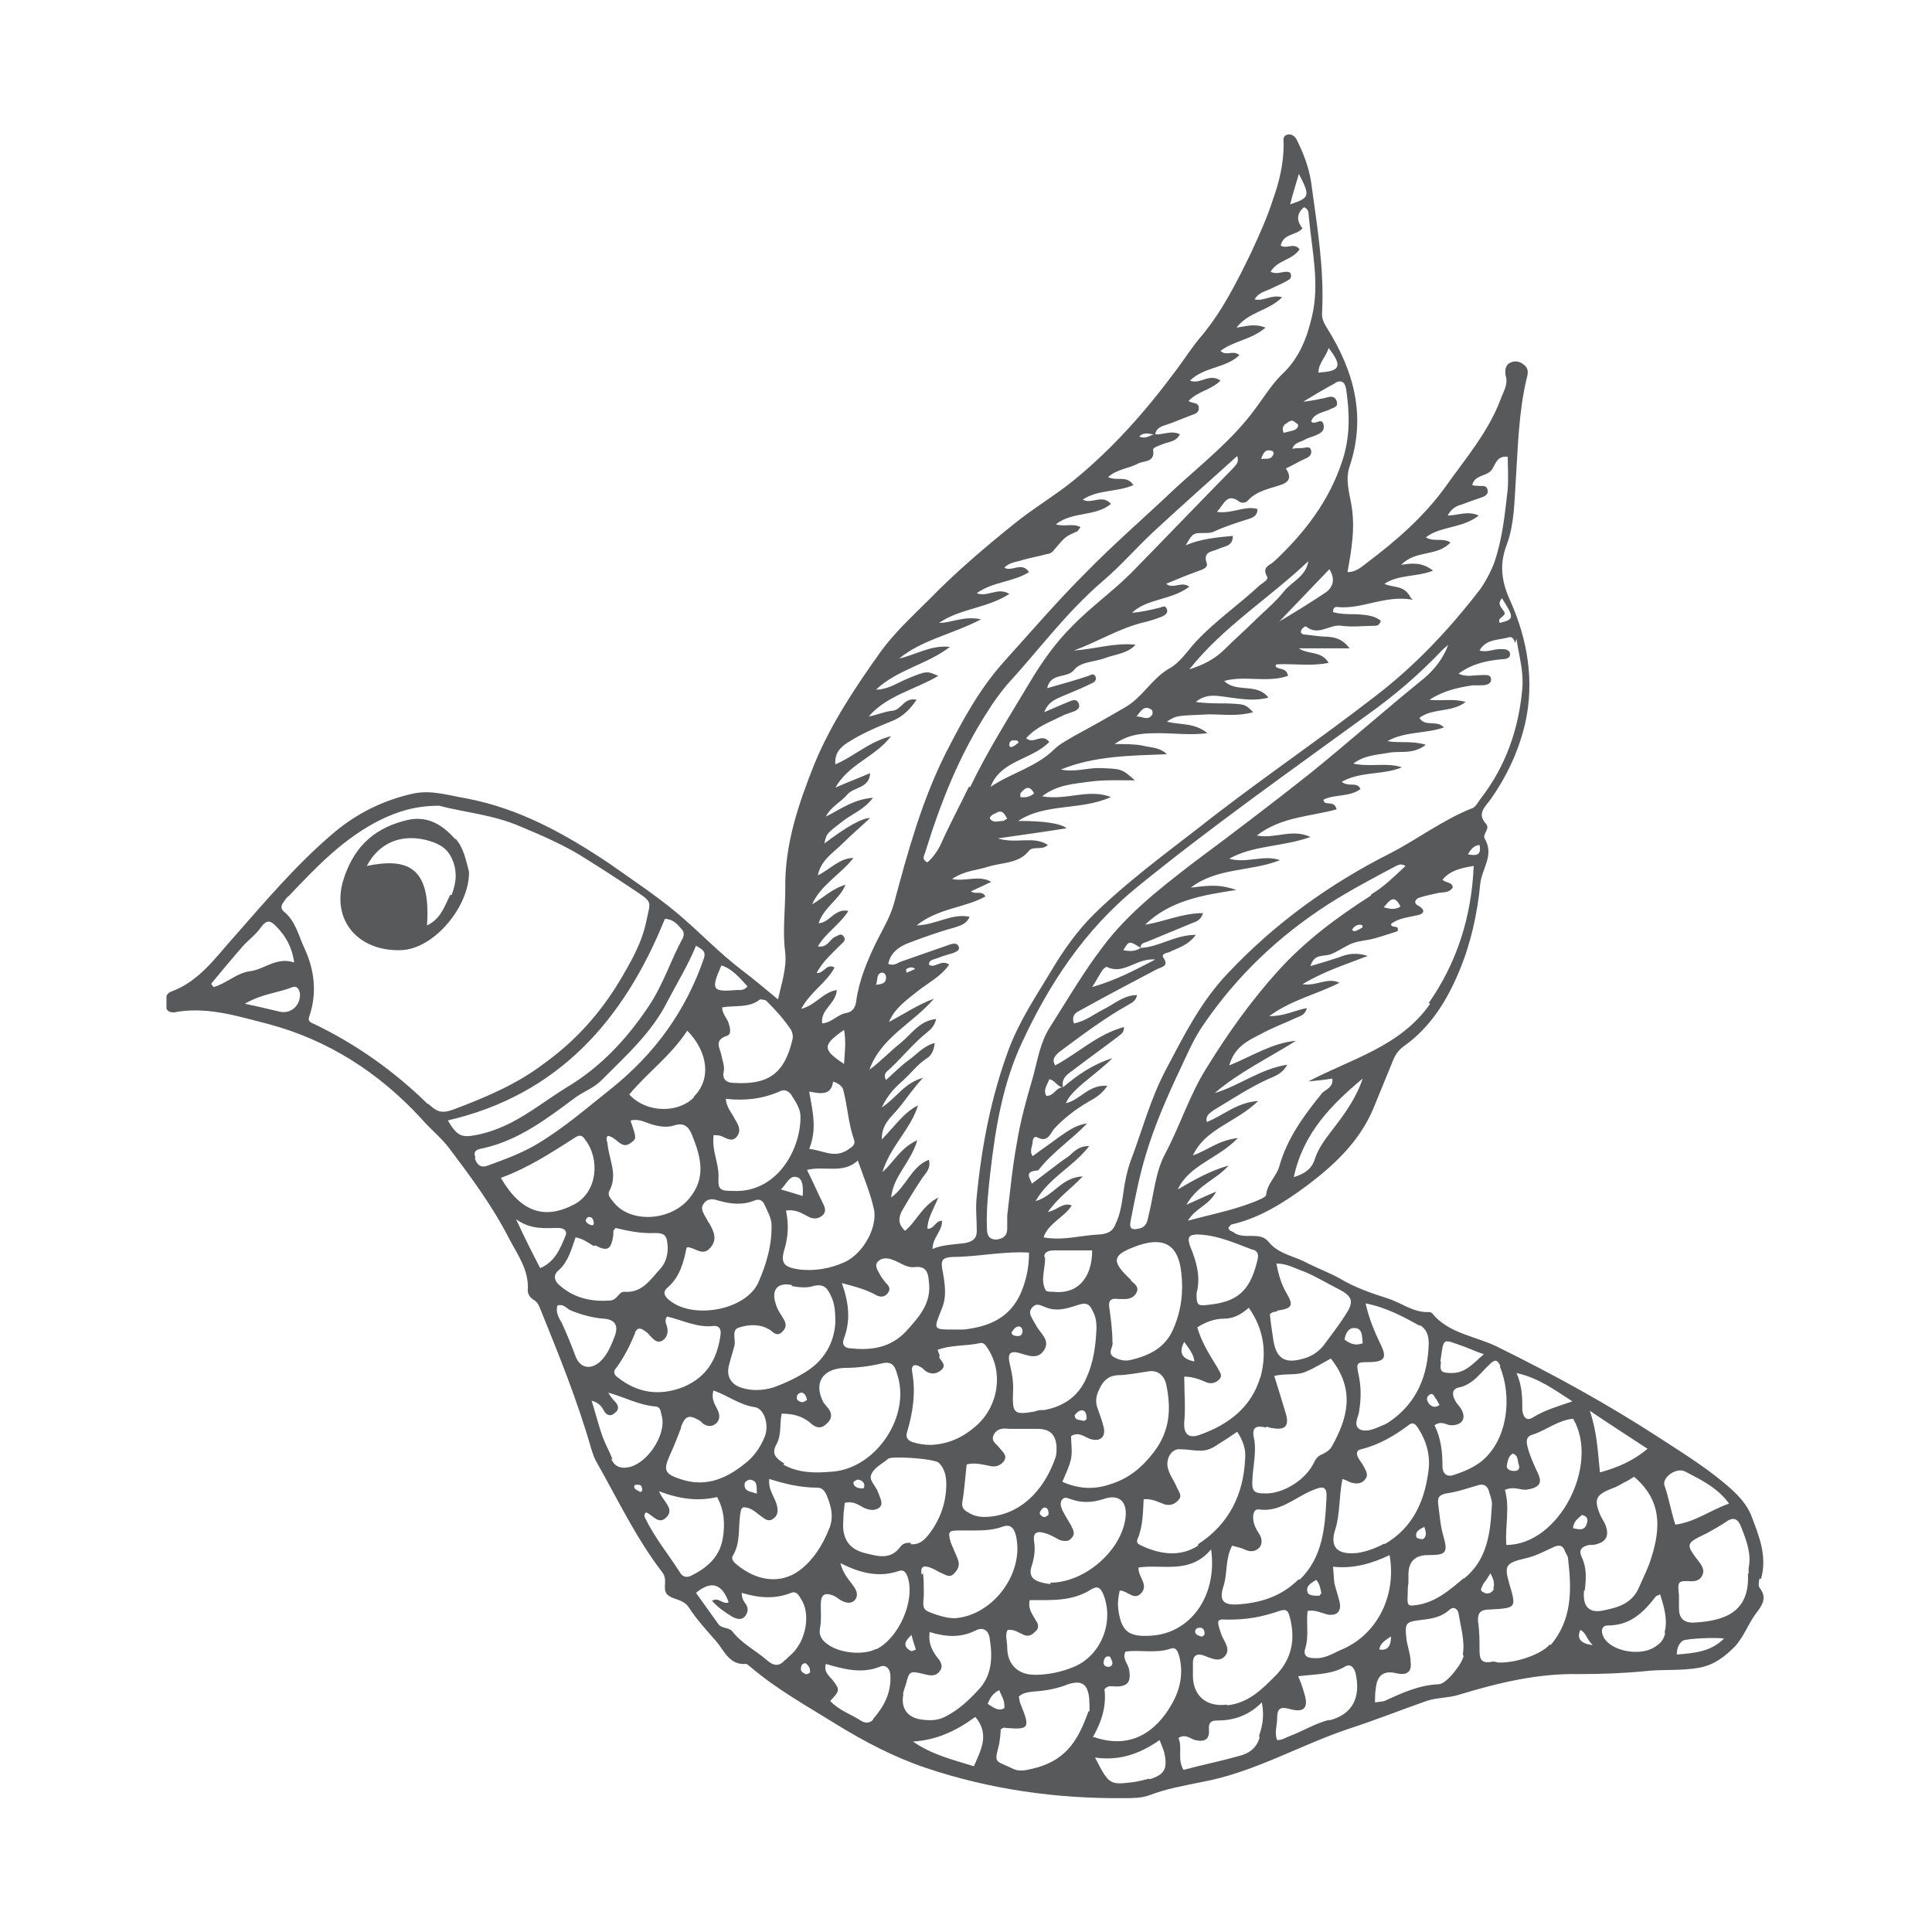 <svg width="24" height="24" viewBox="0 0 24 24" fill="none" xmlns="http://www.w3.org/2000/svg">
<g clip-path="url(#clip0_6387_62240)">
<path d="M21.876 19.616C21.957 19.327 21.849 19.075 21.75 18.814C21.695 18.688 21.605 18.588 21.506 18.498C21.236 18.255 20.929 18.066 20.623 17.867C19.974 17.444 19.298 17.074 18.604 16.732C18.334 16.597 18.001 16.57 17.793 16.317C17.793 16.308 17.766 16.299 17.748 16.299C17.559 16.308 17.406 16.182 17.235 16.128C17.036 16.065 16.829 15.993 16.649 15.885C16.505 15.804 16.351 15.75 16.198 15.669C16.045 15.597 15.874 15.569 15.757 15.425C15.649 15.29 15.45 15.407 15.324 15.308C15.297 15.29 15.261 15.29 15.261 15.245C15.279 15.236 15.288 15.209 15.306 15.209C15.658 15.128 15.964 14.93 16.243 14.722C16.577 14.47 16.883 14.182 17.054 13.785C17.135 13.587 17.216 13.389 17.298 13.19C17.325 13.118 17.361 13.055 17.433 13.001C17.766 12.767 17.974 12.433 18.127 12.064C18.271 11.721 18.352 11.352 18.388 10.982C18.406 10.793 18.568 10.622 18.442 10.415C18.415 10.361 18.514 10.297 18.46 10.234C18.352 10.117 18.433 10.036 18.505 9.946C18.712 9.658 18.866 9.333 18.947 8.982C19.064 8.459 18.974 7.945 18.767 7.477C18.649 7.224 18.622 7.008 18.721 6.756C18.812 6.504 18.812 6.233 18.83 5.963C18.857 5.539 18.866 5.116 18.965 4.701C18.983 4.638 18.992 4.575 18.929 4.53C18.875 4.485 18.812 4.476 18.748 4.512C18.695 4.548 18.695 4.611 18.703 4.665C18.739 4.773 18.676 4.863 18.64 4.963C18.487 5.368 18.208 5.692 17.965 6.035C17.694 6.413 17.352 6.711 16.982 6.99C16.91 7.044 16.847 7.107 16.739 7.107C16.793 6.81 16.838 6.54 16.784 6.251C16.757 6.107 16.712 5.945 16.766 5.792C16.973 5.17 16.82 4.611 16.487 4.079C16.442 4.007 16.415 3.953 16.424 3.872C16.451 3.331 16.36 2.8 16.288 2.268C16.261 2.088 16.198 1.917 16.117 1.754C16.099 1.709 16.054 1.655 15.991 1.673C15.928 1.691 15.946 1.745 15.946 1.79C15.946 2.034 15.892 2.259 15.811 2.484C15.739 2.71 15.639 2.926 15.54 3.142C15.369 3.494 15.189 3.854 14.937 4.16C14.81 4.305 14.711 4.467 14.594 4.62C14.225 5.116 13.819 5.575 13.332 5.972C13.098 6.161 12.837 6.314 12.602 6.504C12.233 6.801 11.873 7.107 11.539 7.45C11.332 7.657 11.116 7.855 10.944 8.09C10.629 8.531 10.322 8.991 10.115 9.495C9.917 9.991 9.746 10.496 9.755 11.037C9.755 11.307 9.719 11.568 9.755 11.838C9.773 12.028 9.71 12.208 9.665 12.415C9.511 12.289 9.376 12.172 9.232 12.064C8.944 11.848 8.691 11.577 8.412 11.343C8.142 11.118 7.853 10.928 7.574 10.73C7.024 10.361 6.456 10.045 5.799 9.919C5.582 9.883 5.366 9.811 5.141 9.856C4.771 9.937 4.438 10.099 4.149 10.343C3.69 10.73 3.302 11.19 2.906 11.64C2.671 11.902 2.473 12.19 2.131 12.316C2.05 12.343 2.05 12.433 2.059 12.496C2.068 12.578 2.14 12.586 2.203 12.569C2.599 12.505 2.978 12.632 3.338 12.722C4.077 12.92 4.708 13.325 5.231 13.893C5.339 14.019 5.474 14.127 5.573 14.254C5.844 14.614 6.114 14.975 6.321 15.38C6.429 15.588 6.574 15.777 6.556 16.029C6.556 16.074 6.583 16.119 6.628 16.146C6.673 16.173 6.691 16.209 6.709 16.254C6.943 16.831 7.177 17.408 7.349 18.012C7.367 18.066 7.385 18.12 7.412 18.165C7.673 18.624 7.898 19.102 8.223 19.526C8.304 19.625 8.223 19.733 8.286 19.805C8.358 19.877 8.484 19.859 8.556 19.967C8.655 20.12 8.781 20.256 8.899 20.391C8.998 20.508 9.061 20.688 9.268 20.67C9.286 20.67 9.304 20.697 9.322 20.706C9.647 20.985 10.025 21.193 10.386 21.418C10.737 21.634 11.098 21.824 11.494 21.959C12.296 22.229 13.125 22.346 13.972 22.337C14.071 22.337 14.18 22.337 14.279 22.301C14.486 22.22 14.702 22.184 14.918 22.139C15.567 22.022 16.126 21.689 16.739 21.481C17.072 21.373 17.388 21.247 17.721 21.13C17.856 21.085 18.001 21.094 18.136 21.049C18.613 20.904 19.1 20.787 19.605 20.796C19.884 20.796 20.154 20.787 20.434 20.76C20.659 20.733 20.884 20.76 21.119 20.715C21.299 20.679 21.425 20.58 21.551 20.454C21.659 20.337 21.713 20.183 21.803 20.057C21.876 19.958 21.966 19.859 21.858 19.724C21.84 19.697 21.849 19.643 21.858 19.607L21.876 19.616ZM20.47 17.994C20.29 18.147 20.1 18.228 19.875 18.291C19.848 18.03 19.839 17.786 19.749 17.525C20.001 17.696 20.227 17.84 20.461 17.994H20.47ZM18.712 19.183C18.695 18.958 18.758 18.742 18.695 18.507C18.803 18.462 18.875 18.507 18.956 18.507C19.127 18.48 19.172 18.426 19.091 18.273C19.046 18.174 19.001 18.075 18.974 17.967C18.956 17.895 18.965 17.84 19.037 17.822C19.208 17.768 19.352 17.642 19.542 17.624C19.875 18.192 19.37 19.192 18.712 19.192V19.183ZM19.533 17.408C19.352 17.471 19.19 17.516 19.046 17.606C18.965 17.66 18.92 17.606 18.911 17.516C18.911 17.372 18.911 17.219 18.839 17.056C19.118 17.119 19.307 17.264 19.533 17.408ZM18.794 18.057C18.866 18.084 18.848 18.147 18.866 18.192C18.884 18.237 18.866 18.273 18.812 18.273C18.767 18.273 18.703 18.255 18.721 18.192C18.73 18.147 18.739 18.084 18.794 18.057ZM18.631 16.975C18.785 17.336 18.739 17.895 18.388 18.165C18.289 18.237 18.181 18.282 18.073 18.318C17.983 18.354 17.919 18.318 17.919 18.21C17.919 18.039 17.901 17.867 17.82 17.705C17.91 17.642 17.965 17.705 18.028 17.705C18.163 17.705 18.217 17.624 18.154 17.507C18.127 17.462 18.091 17.435 18.073 17.39C18.037 17.327 18.037 17.255 18.118 17.237C18.298 17.201 18.388 17.056 18.505 16.948C18.568 16.885 18.604 16.885 18.64 16.975H18.631ZM18.559 19.733C18.541 19.787 18.478 19.814 18.424 19.778C18.37 19.751 18.415 19.715 18.424 19.679C18.451 19.643 18.478 19.607 18.514 19.544C18.559 19.625 18.568 19.679 18.55 19.733H18.559ZM17.892 16.921C17.938 16.597 17.91 16.633 18.199 16.732C18.271 16.759 18.343 16.795 18.433 16.822C18.307 16.93 18.208 17.056 18.037 17.056C17.901 17.056 17.883 17.038 17.901 16.912L17.892 16.921ZM17.838 17.372C17.838 17.372 17.865 17.426 17.883 17.453C17.829 17.489 17.793 17.48 17.757 17.444C17.721 17.399 17.712 17.354 17.757 17.327C17.802 17.291 17.82 17.354 17.838 17.381V17.372ZM17.198 19.174C17.099 19.228 16.982 19.273 16.865 19.291C16.622 19.318 16.514 19.228 16.586 19.003C16.649 18.805 16.631 18.597 16.676 18.372C16.73 18.39 16.757 18.408 16.784 18.417C16.847 18.435 16.91 18.435 16.955 18.381C17.009 18.318 16.964 18.264 16.937 18.21C16.919 18.174 16.892 18.147 16.874 18.111C16.847 18.066 16.847 18.012 16.91 18.003C17.126 17.949 17.316 17.84 17.496 17.705C17.559 17.651 17.595 17.705 17.622 17.75C17.721 17.904 17.766 18.075 17.748 18.246C17.703 18.634 17.559 18.976 17.198 19.183V19.174ZM17.676 19.12C17.676 19.12 17.604 19.12 17.595 19.093C17.577 19.03 17.622 19.003 17.694 18.967C17.712 19.03 17.73 19.084 17.676 19.12ZM17.64 16.462C17.73 16.516 17.748 16.606 17.748 16.687C17.739 17.083 17.604 17.426 17.262 17.66C17.226 17.687 17.18 17.705 17.135 17.723C17.054 17.759 16.955 17.795 16.883 17.75C16.811 17.696 16.874 17.606 16.883 17.534C16.91 17.372 16.91 17.219 16.874 17.065C16.847 16.93 16.856 16.921 16.991 16.921C17.207 16.921 17.235 16.867 17.144 16.687C17.072 16.534 17.009 16.39 16.964 16.191C17.235 16.245 17.442 16.363 17.64 16.471V16.462ZM16.928 16.687C16.829 16.723 16.766 16.687 16.703 16.642C16.712 16.561 16.757 16.489 16.829 16.498C16.928 16.498 16.919 16.606 16.928 16.687ZM15.865 16.281C16.054 16.254 16.072 16.218 15.982 16.065C15.919 15.957 15.883 15.84 15.856 15.696C15.991 15.696 16.09 15.759 16.198 15.795C16.351 15.858 16.496 15.948 16.64 16.02C16.793 16.101 16.82 16.164 16.73 16.308C16.64 16.453 16.541 16.579 16.442 16.714C16.369 16.804 16.279 16.858 16.162 16.885C15.955 16.939 15.856 16.867 15.82 16.66C15.802 16.543 15.784 16.426 15.775 16.326C15.811 16.29 15.838 16.299 15.865 16.29V16.281ZM15.739 17.723C15.739 17.723 15.784 17.741 15.811 17.741C15.964 17.768 16.018 17.714 15.973 17.561C15.928 17.408 15.883 17.264 15.829 17.092C15.982 17.056 16.108 17.092 16.225 17.038C16.333 16.993 16.433 16.93 16.532 16.876C16.847 17.273 16.73 17.633 16.55 17.958C16.523 18.012 16.478 18.039 16.424 18.066C16.378 18.084 16.351 18.111 16.324 18.165C16.225 18.381 15.937 18.561 15.711 18.552C15.567 18.552 15.549 18.516 15.558 18.372C15.567 18.201 15.612 18.03 15.576 17.858C15.549 17.732 15.603 17.705 15.721 17.732L15.739 17.723ZM16.135 19.616C15.919 19.832 15.658 19.913 15.369 19.931C15.189 19.94 15.144 19.877 15.198 19.706C15.252 19.544 15.216 19.372 15.306 19.201C15.369 19.219 15.423 19.228 15.477 19.255C15.54 19.282 15.603 19.273 15.649 19.219C15.684 19.174 15.675 19.111 15.649 19.066C15.603 18.994 15.567 18.931 15.567 18.85C15.567 18.796 15.585 18.742 15.639 18.751C15.901 18.787 16.081 18.606 16.297 18.516C16.442 18.453 16.487 18.462 16.478 18.615C16.459 18.976 16.433 19.345 16.144 19.625L16.135 19.616ZM16.415 19.787C16.415 19.787 16.396 19.823 16.387 19.823C16.333 19.823 16.252 19.823 16.243 19.778C16.216 19.697 16.297 19.661 16.351 19.625C16.396 19.679 16.405 19.742 16.415 19.796V19.787ZM14.297 20.319C14.017 20.337 13.927 20.265 13.891 19.985C13.882 19.913 13.891 19.841 13.909 19.76C13.999 19.751 14.089 19.895 14.18 19.787C14.27 19.679 14.134 19.589 14.143 19.472C14.441 19.427 14.783 19.562 15.045 19.246C15.126 19.832 14.783 20.292 14.297 20.319ZM14.964 20.301C14.964 20.301 14.945 20.337 14.918 20.328C14.892 20.319 14.855 20.31 14.846 20.274C14.846 20.238 14.864 20.22 14.909 20.22C14.955 20.22 14.964 20.265 14.964 20.301ZM11.449 19.562C11.431 19.462 11.467 19.436 11.575 19.481C11.62 19.499 11.656 19.526 11.701 19.544C11.746 19.562 11.8 19.607 11.854 19.544C11.899 19.499 11.927 19.445 11.899 19.372C11.873 19.3 11.836 19.228 11.809 19.156C11.773 19.021 11.782 19.012 11.927 19.012C11.972 19.012 12.017 19.012 12.053 19.012C12.197 19.012 12.323 19.012 12.449 18.967C12.539 18.931 12.594 18.967 12.62 19.075C12.729 19.535 12.341 20.066 11.864 20.102C11.782 20.102 11.71 20.084 11.629 20.057C11.467 20.003 11.458 19.994 11.476 19.823C11.476 19.724 11.476 19.634 11.467 19.544L11.449 19.562ZM11.314 19.165C11.269 19.165 11.224 19.165 11.188 19.21C11.061 19.39 10.89 19.327 10.737 19.291C10.53 19.237 10.458 19.093 10.476 18.886C10.476 18.814 10.485 18.742 10.494 18.669C10.602 18.642 10.665 18.697 10.737 18.733C10.8 18.76 10.863 18.769 10.917 18.733C10.98 18.688 10.935 18.615 10.917 18.561C10.917 18.561 10.917 18.543 10.908 18.543C10.89 18.462 10.782 18.39 10.827 18.309C10.863 18.228 10.962 18.183 11.034 18.12C11.088 18.084 11.62 18.12 11.665 18.174C11.737 18.246 11.755 18.345 11.755 18.435C11.755 18.66 11.683 18.868 11.548 19.048C11.485 19.129 11.422 19.192 11.314 19.183V19.165ZM11.377 20.49C11.377 20.49 11.332 20.517 11.314 20.508C11.215 20.454 11.233 20.391 11.323 20.31C11.341 20.382 11.359 20.436 11.377 20.49ZM7.394 15.47C7.547 15.551 7.592 15.524 7.619 15.344C7.619 15.326 7.619 15.308 7.619 15.299C7.619 15.281 7.637 15.272 7.646 15.254C7.799 15.29 7.961 15.326 8.133 15.317C8.268 15.317 8.286 15.353 8.295 15.497C8.295 15.597 8.268 15.687 8.205 15.759C8.079 15.894 7.979 16.065 7.754 16.047C7.682 16.047 7.673 16.146 7.583 16.155C7.349 16.173 7.141 16.128 6.961 15.975C6.889 15.921 6.862 15.84 6.943 15.777C7.06 15.669 7.096 15.524 7.15 15.371C7.249 15.389 7.313 15.443 7.376 15.479L7.394 15.47ZM7.276 15.155C7.276 15.155 7.295 15.11 7.322 15.119C7.358 15.119 7.367 15.146 7.376 15.182C7.376 15.209 7.376 15.227 7.34 15.218C7.313 15.209 7.285 15.191 7.276 15.164V15.155ZM8.799 15.182C8.799 15.182 8.772 15.128 8.754 15.101C8.727 15.047 8.7 15.002 8.745 14.948C8.79 14.884 8.863 14.893 8.917 14.912C9.07 14.957 9.223 14.975 9.376 14.912C9.421 14.893 9.466 14.903 9.493 14.957C9.529 15.038 9.574 15.11 9.584 15.2C9.593 15.461 9.52 15.705 9.421 15.93C9.268 16.272 8.628 16.39 8.331 16.164C8.268 16.119 8.214 16.056 8.295 15.993C8.448 15.858 8.493 15.678 8.529 15.497C8.547 15.497 8.556 15.488 8.565 15.497C8.655 15.515 8.736 15.605 8.827 15.497C8.917 15.389 8.863 15.29 8.808 15.191L8.799 15.182ZM10.214 14.93C10.151 14.803 10.097 14.677 10.025 14.533C10.241 14.479 10.476 14.587 10.656 14.416C10.728 14.623 10.809 14.812 10.854 15.011C10.908 15.236 10.728 15.569 10.494 15.678C10.313 15.759 10.115 15.795 9.917 15.768C9.737 15.741 9.692 15.687 9.746 15.515C9.791 15.362 9.8 15.209 9.764 15.038C9.89 15.02 9.962 15.074 10.034 15.11C10.097 15.146 10.16 15.146 10.214 15.101C10.277 15.047 10.241 14.984 10.214 14.93ZM10.341 13.434C10.413 13.452 10.467 13.497 10.476 13.542C10.53 13.749 10.539 13.965 10.611 14.164C10.629 14.236 10.566 14.254 10.521 14.29C10.358 14.389 10.223 14.29 10.052 14.272C10.151 14.028 10.097 13.812 10.052 13.56C10.196 13.587 10.332 13.614 10.35 13.425L10.341 13.434ZM10.485 12.794C10.512 12.938 10.494 13.073 10.485 13.217C10.214 13.037 10.214 12.983 10.485 12.794ZM11.007 15.939C11.007 15.939 10.953 15.876 10.935 15.84C10.908 15.786 10.854 15.723 10.908 15.669C10.953 15.623 11.025 15.623 11.088 15.65C11.179 15.678 11.251 15.75 11.359 15.741C11.503 15.723 11.53 15.804 11.539 15.921C11.575 16.191 11.413 16.363 11.251 16.543C11.061 16.741 10.827 16.777 10.575 16.75C10.503 16.75 10.449 16.714 10.485 16.624C10.566 16.407 10.548 16.191 10.458 15.939C10.629 15.984 10.764 16.02 10.89 16.092C10.944 16.119 10.998 16.11 11.034 16.056C11.07 16.002 11.034 15.966 10.998 15.93L11.007 15.939ZM11.71 15.795C11.683 15.65 11.701 15.623 11.836 15.614C12.143 15.614 12.449 15.542 12.783 15.56C12.783 15.75 12.747 15.903 12.684 16.056C12.548 16.372 12.287 16.48 11.972 16.516C11.945 16.516 11.909 16.516 11.873 16.516C11.584 16.516 11.593 16.525 11.701 16.254C11.764 16.101 11.737 15.948 11.71 15.786V15.795ZM13.621 11.866C13.414 12.154 13.233 12.46 13.044 12.758C12.927 12.938 12.891 13.154 12.837 13.361C12.756 13.641 12.675 13.92 12.63 14.209C12.575 14.506 12.548 14.803 12.512 15.101C12.512 15.155 12.512 15.209 12.512 15.263C12.512 15.353 12.458 15.389 12.377 15.398C12.278 15.398 12.26 15.335 12.26 15.254C12.251 15.02 12.278 14.776 12.305 14.542C12.368 14.001 12.458 13.461 12.693 12.956C13.035 12.217 13.477 11.55 14.117 11.027C15.045 10.271 16.018 9.586 16.982 8.883C17.325 8.639 17.64 8.369 17.928 8.063C17.947 8.045 17.974 8.027 17.991 8.009C17.928 8.18 17.82 8.315 17.694 8.423C17.216 8.811 16.757 9.216 16.279 9.604C15.802 9.982 15.315 10.352 14.819 10.721C14.387 11.055 13.954 11.388 13.63 11.857L13.621 11.866ZM14.351 11.92C14.089 12.055 13.873 12.172 13.567 12.262C13.63 12.163 13.657 12.109 13.693 12.055C13.702 12.037 13.738 12.01 13.747 12.01C13.963 12.118 14.117 11.893 14.36 11.92H14.351ZM12.864 16.453C12.864 16.453 12.846 16.426 12.837 16.407C12.81 16.354 12.765 16.299 12.828 16.236C12.882 16.182 12.927 16.218 12.981 16.236C13.125 16.299 13.26 16.254 13.396 16.209C13.504 16.173 13.54 16.209 13.576 16.29C13.612 16.354 13.621 16.426 13.621 16.498C13.612 16.714 13.585 16.921 13.495 17.119C13.396 17.345 13.215 17.471 12.972 17.516C12.936 17.516 12.891 17.516 12.855 17.534C12.594 17.579 12.575 17.561 12.584 17.291C12.594 17.165 12.566 17.038 12.539 16.921C12.521 16.831 12.539 16.777 12.648 16.804C12.756 16.831 12.891 16.903 12.972 16.768C13.053 16.642 12.909 16.552 12.864 16.453ZM12.972 15.614C12.972 15.542 13.044 15.533 13.098 15.533C13.251 15.533 13.414 15.533 13.567 15.533C13.567 15.885 13.377 16.083 13.08 16.047C13.053 16.047 12.999 16.047 12.99 16.029C12.918 15.894 12.99 15.759 12.981 15.614H12.972ZM14.053 15.903C13.792 15.66 13.81 15.588 14.143 15.47C14.468 15.362 14.639 15.47 14.675 15.813C14.702 16.047 14.675 16.281 14.576 16.507C14.477 16.741 14.279 16.84 14.044 16.894C13.972 16.912 13.9 16.894 13.837 16.858C13.747 16.804 13.837 16.732 13.819 16.669C13.819 16.534 13.801 16.398 13.783 16.263C13.765 16.173 13.783 16.119 13.891 16.137C13.918 16.137 13.954 16.137 13.981 16.137C14.044 16.137 14.107 16.101 14.126 16.038C14.143 15.975 14.089 15.948 14.044 15.903H14.053ZM17.027 11.127C16.604 11.397 16.207 11.694 15.874 12.064C15.54 12.433 15.252 12.839 14.991 13.262C14.774 13.605 14.657 13.992 14.468 14.344C14.351 14.569 14.333 14.839 14.27 15.092C14.252 15.173 14.243 15.245 14.143 15.263C14.062 15.281 14.026 15.263 14.044 15.173C14.098 14.893 14.152 14.614 14.234 14.344C14.342 13.983 14.495 13.632 14.657 13.289C14.747 13.1 14.828 12.902 14.955 12.722C15.369 12.118 15.883 11.631 16.496 11.235C16.766 11.063 17.054 10.91 17.343 10.757C17.37 10.748 17.397 10.721 17.46 10.757C17.316 10.892 17.189 11.018 17.036 11.109L17.027 11.127ZM17.397 11.262C17.325 11.307 17.262 11.289 17.189 11.271C17.253 11.199 17.316 11.091 17.397 11.262ZM16.919 11.523C16.919 11.523 16.856 11.568 16.82 11.568C16.811 11.568 16.802 11.55 16.793 11.55C16.82 11.514 16.847 11.487 16.892 11.487C16.919 11.487 16.937 11.496 16.919 11.532V11.523ZM14.711 16.669C14.774 16.759 14.828 16.822 14.837 16.912C14.681 16.882 14.639 16.801 14.711 16.669ZM13.873 17.083C13.999 17.083 14.126 17.056 14.252 17.038C14.378 17.011 14.459 17.083 14.486 17.192C14.549 17.489 14.54 17.768 14.333 18.039C14.188 18.228 14.026 18.363 13.801 18.435C13.594 18.507 13.405 18.498 13.197 18.408C13.242 18.3 13.287 18.21 13.305 18.12C13.323 18.03 13.305 17.93 13.305 17.84C13.405 17.777 13.477 17.858 13.549 17.877C13.666 17.913 13.738 17.849 13.711 17.732C13.693 17.66 13.666 17.579 13.639 17.507C13.603 17.417 13.612 17.345 13.657 17.255C13.702 17.155 13.765 17.092 13.882 17.083H13.873ZM13.35 17.579C13.35 17.579 13.386 17.534 13.414 17.525C13.459 17.507 13.486 17.534 13.495 17.579C13.495 17.606 13.513 17.642 13.459 17.651C13.414 17.633 13.36 17.651 13.35 17.588V17.579ZM12.296 18.841C12.197 18.85 12.107 18.841 12.026 18.787C11.972 18.76 11.945 18.724 11.954 18.66C11.981 18.507 11.99 18.354 12.008 18.192C12.107 18.165 12.197 18.192 12.296 18.21C12.359 18.228 12.422 18.21 12.467 18.156C12.521 18.084 12.458 18.039 12.422 17.994C12.386 17.939 12.296 17.904 12.35 17.813C12.395 17.741 12.467 17.741 12.539 17.75C12.656 17.75 12.774 17.75 12.891 17.75C13.044 17.75 13.116 17.822 13.125 17.976C13.125 18.012 13.125 18.057 13.116 18.093C12.999 18.444 12.738 18.796 12.296 18.841ZM13.026 18.814C13.026 18.814 12.99 18.859 12.954 18.841C12.927 18.823 12.9 18.805 12.927 18.769C12.945 18.742 12.963 18.715 12.999 18.733C13.026 18.751 13.026 18.787 13.026 18.814ZM12.566 16.552C12.566 16.552 12.602 16.489 12.639 16.48C12.675 16.471 12.693 16.489 12.702 16.525C12.702 16.579 12.684 16.597 12.639 16.597C12.611 16.597 12.566 16.588 12.566 16.552ZM11.674 16.84C11.674 16.84 11.656 16.795 11.647 16.768C11.818 16.705 11.99 16.723 12.161 16.687C12.215 16.669 12.242 16.705 12.269 16.75C12.467 17.047 12.404 17.462 12.134 17.705C11.963 17.858 11.782 17.939 11.566 17.949C11.485 17.949 11.413 17.939 11.332 17.913C11.26 17.886 11.251 17.84 11.269 17.786C11.341 17.543 11.377 17.3 11.332 17.047C11.314 16.948 11.368 16.939 11.44 16.984C11.458 16.993 11.476 17.011 11.494 17.029C11.557 17.074 11.629 17.074 11.692 17.02C11.764 16.957 11.692 16.912 11.665 16.858L11.674 16.84ZM9.971 14.857C9.881 14.831 9.8 14.803 9.701 14.776C9.773 14.704 9.809 14.596 9.899 14.623C9.971 14.641 9.98 14.74 9.971 14.857ZM9.827 15.975C9.926 15.993 10.025 16.002 10.106 15.975C10.25 15.939 10.286 16.02 10.332 16.119C10.367 16.2 10.377 16.29 10.377 16.426C10.367 16.642 10.268 16.867 10.043 17.02C9.908 17.11 9.755 17.183 9.602 17.237C9.475 17.273 9.34 17.282 9.205 17.237C9.07 17.192 9.016 17.083 9.061 16.939C9.079 16.867 9.106 16.786 9.124 16.714C9.142 16.633 9.079 16.516 9.187 16.489C9.304 16.453 9.439 16.444 9.556 16.516C9.565 16.516 9.584 16.534 9.593 16.543C9.638 16.579 9.674 16.588 9.719 16.543C9.764 16.498 9.773 16.453 9.737 16.39C9.701 16.326 9.656 16.272 9.638 16.2C9.574 16.02 9.665 15.921 9.845 15.966L9.827 15.975ZM10.025 17.39C10.025 17.39 9.98 17.426 9.953 17.417C9.926 17.408 9.89 17.39 9.899 17.354C9.899 17.318 9.935 17.3 9.962 17.3C9.998 17.309 10.016 17.345 10.025 17.39ZM8.619 13.632C8.439 13.821 8.042 13.839 7.817 13.596C8.042 13.325 8.331 13.118 8.538 12.803C8.799 13.073 8.836 13.407 8.619 13.623V13.632ZM7.835 13.92C7.925 13.893 8.006 13.938 8.088 13.965C8.178 13.992 8.277 14.01 8.367 13.983C8.493 13.938 8.556 13.992 8.601 14.11C8.709 14.38 8.772 14.632 8.565 14.884C8.331 15.173 7.826 15.2 7.619 14.93C7.592 14.893 7.547 14.857 7.565 14.803C7.682 14.596 7.565 14.407 7.547 14.209C7.547 14.182 7.52 14.155 7.547 14.11C7.664 14.118 7.718 14.299 7.844 14.191C7.907 14.146 7.907 14.137 7.835 13.929V13.92ZM7.889 16.552C7.916 16.489 7.961 16.498 7.997 16.525C8.024 16.543 8.052 16.561 8.07 16.588C8.115 16.633 8.16 16.696 8.232 16.651C8.286 16.615 8.304 16.552 8.286 16.48C8.277 16.444 8.25 16.407 8.286 16.354C8.475 16.398 8.664 16.498 8.872 16.471C8.926 16.471 8.953 16.498 8.953 16.561C8.917 16.867 8.79 17.101 8.493 17.228C8.196 17.345 7.925 17.309 7.673 17.11C7.619 17.074 7.619 17.029 7.655 16.993C7.754 16.858 7.826 16.714 7.889 16.561V16.552ZM8.457 17.732C8.511 17.588 8.556 17.57 8.682 17.642C8.7 17.651 8.718 17.669 8.736 17.687C8.79 17.723 8.845 17.723 8.89 17.687C8.935 17.651 8.944 17.597 8.926 17.543C8.899 17.462 8.827 17.399 8.863 17.273C9.043 17.336 9.187 17.453 9.376 17.48C9.493 17.498 9.556 17.696 9.502 17.84C9.457 17.958 9.385 18.066 9.295 18.147C9.052 18.354 8.781 18.489 8.448 18.372C8.25 18.309 8.241 18.255 8.322 18.075C8.376 17.958 8.421 17.84 8.466 17.723L8.457 17.732ZM9.394 18.552C9.313 18.525 9.241 18.525 9.25 18.435C9.25 18.408 9.286 18.381 9.322 18.381C9.421 18.399 9.394 18.48 9.403 18.552H9.394ZM9.097 19.336C9.214 19.156 9.16 18.949 9.205 18.76C9.205 18.742 9.223 18.733 9.232 18.724C9.34 18.724 9.394 18.796 9.475 18.85C9.511 18.877 9.556 18.904 9.602 18.868C9.656 18.832 9.665 18.787 9.656 18.724C9.638 18.606 9.538 18.516 9.556 18.372C9.755 18.435 9.944 18.48 10.151 18.48C10.205 18.48 10.232 18.507 10.259 18.552C10.322 18.697 10.367 18.841 10.295 19.003C10.214 19.201 10.106 19.372 9.944 19.499C9.701 19.688 9.394 19.643 9.142 19.427C9.106 19.399 9.079 19.354 9.106 19.327L9.097 19.336ZM9.746 18.183C9.647 18.12 9.574 18.066 9.647 17.939C9.71 17.822 9.683 17.696 9.71 17.561C9.863 17.561 9.98 17.597 10.079 17.687C10.142 17.741 10.205 17.75 10.268 17.687C10.341 17.624 10.341 17.552 10.277 17.48C10.259 17.462 10.25 17.444 10.232 17.426C10.106 17.192 10.205 17.011 10.476 16.993C10.638 16.993 10.791 16.975 10.944 16.939C11.079 16.903 11.116 16.966 11.143 17.065C11.323 17.588 10.881 18.246 10.332 18.282C10.124 18.3 9.917 18.3 9.728 18.192L9.746 18.183ZM10.701 18.489C10.701 18.489 10.602 18.489 10.602 18.417C10.602 18.399 10.638 18.39 10.647 18.381C10.701 18.381 10.728 18.408 10.737 18.444C10.737 18.471 10.737 18.498 10.701 18.489ZM12.521 20.247C12.602 20.238 12.656 20.283 12.72 20.31C12.783 20.337 12.828 20.301 12.864 20.265C12.909 20.229 12.9 20.174 12.873 20.138C12.828 20.057 12.765 19.985 12.792 19.877C13.062 19.877 13.323 19.895 13.558 19.742C13.639 19.697 13.666 19.724 13.702 19.796C13.846 20.138 13.684 20.562 13.341 20.706C13.188 20.769 13.026 20.805 12.855 20.805C12.639 20.805 12.512 20.67 12.512 20.463C12.512 20.391 12.485 20.319 12.512 20.256L12.521 20.247ZM13.783 20.571C13.783 20.571 13.81 20.616 13.819 20.652C13.819 20.697 13.792 20.706 13.765 20.706C13.729 20.706 13.702 20.679 13.711 20.643C13.711 20.607 13.738 20.562 13.783 20.58V20.571ZM13.053 19.679C13.053 19.679 12.972 19.67 12.918 19.652C12.828 19.625 12.783 19.571 12.81 19.472C12.846 19.363 12.864 19.264 12.846 19.147C12.828 19.039 12.882 19.012 12.99 19.048C13.053 19.066 13.107 19.102 13.161 19.129C13.215 19.147 13.278 19.156 13.314 19.102C13.36 19.057 13.332 19.003 13.305 18.949C13.269 18.886 13.233 18.832 13.197 18.76C13.179 18.715 13.161 18.669 13.197 18.624C13.233 18.588 13.269 18.615 13.305 18.624C13.432 18.669 13.558 18.669 13.702 18.624C13.9 18.552 14.008 18.651 13.981 18.859C13.927 19.264 13.477 19.661 13.044 19.661L13.053 19.679ZM14.883 19.201C14.657 19.345 14.414 19.309 14.18 19.201C14.143 19.183 14.107 19.165 14.134 19.111C14.198 18.958 14.198 18.787 14.207 18.624C14.315 18.615 14.387 18.66 14.468 18.688C14.531 18.706 14.594 18.688 14.639 18.634C14.693 18.579 14.639 18.525 14.621 18.48C14.585 18.39 14.522 18.318 14.504 18.219C14.486 18.111 14.558 17.994 14.657 18.003C14.747 18.003 14.828 18.021 14.918 18.021C15 18.021 15.072 17.985 15.135 17.939C15.207 17.895 15.279 17.849 15.369 17.786C15.441 17.895 15.477 18.003 15.468 18.111C15.45 18.561 15.27 18.931 14.883 19.183V19.201ZM15.658 17.101C15.549 17.48 15.261 17.696 14.909 17.822C14.765 17.877 14.702 17.813 14.711 17.669C14.729 17.48 14.711 17.291 14.711 17.101C14.819 17.101 14.909 17.137 14.991 17.174C15.045 17.192 15.099 17.183 15.144 17.137C15.198 17.083 15.144 17.038 15.126 16.993C15.027 16.831 14.928 16.678 14.873 16.489C14.973 16.426 15.081 16.381 15.207 16.381C15.324 16.381 15.423 16.326 15.513 16.245C15.703 16.516 15.739 16.804 15.658 17.11V17.101ZM15.567 15.524C15.649 15.551 15.63 15.623 15.612 15.687C15.522 16.038 15.369 16.173 15.009 16.209C14.873 16.227 14.864 16.209 14.864 16.065C14.918 15.867 14.864 15.669 14.783 15.479C14.747 15.371 14.765 15.335 14.883 15.335C15.126 15.344 15.342 15.443 15.558 15.524H15.567ZM16.55 14.037C16.459 14.155 16.378 14.263 16.333 14.398C16.297 14.515 16.216 14.578 16.072 14.623C16.189 14.073 16.541 13.722 16.928 13.398C16.847 13.641 16.703 13.839 16.55 14.037ZM17.766 12.469C17.397 13.001 16.784 13.154 16.252 13.434C16.351 13.425 16.442 13.416 16.55 13.398C16.568 13.506 16.468 13.533 16.424 13.578C16.198 13.857 15.991 14.137 15.892 14.488C15.856 14.614 15.748 14.695 15.73 14.831C15.73 14.867 15.694 14.876 15.666 14.893C15.387 15.02 15.09 15.074 14.756 15.164C14.855 15.002 15.018 14.975 15.108 14.803C14.973 14.857 14.883 14.903 14.738 14.966C14.883 14.713 15.117 14.65 15.261 14.479C15.036 14.542 14.828 14.659 14.63 14.776C14.774 14.47 15.126 14.398 15.378 14.137C15.135 14.164 15 14.29 14.819 14.353C14.973 14.019 15.351 13.947 15.63 13.677C15.36 13.695 15.198 13.857 14.991 13.938C14.973 13.857 15.027 13.83 15.072 13.794C15.297 13.659 15.513 13.515 15.748 13.407C15.829 13.37 15.928 13.344 15.991 13.226C15.649 13.28 15.396 13.488 15.09 13.578C15.396 13.316 15.757 13.145 16.099 12.929C15.802 12.956 15.558 13.118 15.27 13.235C15.333 13.01 15.495 12.929 15.658 12.848C15.802 12.767 15.955 12.713 16.108 12.641C16.153 12.623 16.216 12.604 16.234 12.523C16.081 12.55 15.964 12.623 15.766 12.623C16.054 12.415 16.36 12.352 16.64 12.208C16.487 12.136 16.36 12.253 16.18 12.226C16.451 12.064 16.712 11.983 16.991 11.875C16.847 11.829 16.739 11.848 16.631 11.893C16.523 11.929 16.405 11.965 16.279 12.001C16.324 11.848 16.433 11.884 16.523 11.857C16.622 11.82 16.703 11.757 16.793 11.721C16.883 11.685 16.973 11.685 17.072 11.658C17.172 11.631 17.271 11.595 17.361 11.568C17.388 11.478 17.28 11.541 17.28 11.478C17.37 11.406 17.487 11.397 17.604 11.37C17.667 11.361 17.73 11.316 17.622 11.253C17.55 11.217 17.586 11.172 17.622 11.154C17.703 11.127 17.793 11.109 17.874 11.091C17.938 11.082 18.001 11.091 18.046 11.027C18.046 10.955 17.965 10.973 17.919 10.928C18.019 10.811 18.145 10.784 18.307 10.757C18.28 11.388 18.1 11.956 17.748 12.46L17.766 12.469ZM18.235 10.613C18.271 10.55 18.307 10.505 18.379 10.496C18.406 10.631 18.334 10.631 18.235 10.613ZM18.839 7.936C18.866 8.135 18.929 8.333 18.911 8.549C18.866 9.063 18.703 9.523 18.388 9.928C18.361 9.964 18.334 10.018 18.298 10.036C17.928 10.18 17.613 10.424 17.262 10.604C16.514 10.982 15.838 11.469 15.252 12.091C14.909 12.451 14.702 12.875 14.477 13.299C14.288 13.659 14.188 14.046 14.044 14.425C13.999 14.551 13.972 14.686 13.954 14.822C13.936 14.948 13.918 15.074 13.864 15.191C13.828 15.29 13.774 15.326 13.657 15.335C13.432 15.344 13.206 15.416 12.963 15.371C13.026 15.191 13.215 15.128 13.314 14.975C13.206 14.93 13.143 15.029 13.017 15.056C13.143 14.876 13.296 14.776 13.45 14.614C13.188 14.623 13.089 14.857 12.864 14.921C13.035 14.623 13.332 14.497 13.531 14.236C13.396 14.236 13.341 14.308 13.278 14.362C13.197 14.416 13.125 14.47 13.044 14.533C12.972 14.587 12.891 14.65 12.819 14.704C12.792 14.632 12.729 14.56 12.864 14.542C12.882 14.542 12.9 14.542 12.909 14.524C13.08 14.308 13.314 14.155 13.504 13.956C13.36 13.974 13.26 14.055 13.152 14.127C13.044 14.209 12.936 14.281 12.828 14.362C12.783 14.299 12.828 14.236 12.828 14.182C12.828 14.155 12.846 14.11 12.882 14.127C13.017 14.2 13.044 14.082 13.098 14.019C13.224 13.884 13.368 13.776 13.522 13.686C13.603 13.641 13.684 13.596 13.756 13.488C13.522 13.47 13.414 13.668 13.242 13.704C13.266 13.632 13.354 13.536 13.504 13.416C13.612 13.325 13.72 13.244 13.819 13.145C13.585 13.217 13.386 13.352 13.206 13.506C13.116 13.506 13.098 13.614 12.999 13.614C12.954 13.542 13.008 13.479 13.035 13.407C13.107 13.416 13.134 13.506 13.206 13.506C13.179 13.398 13.26 13.344 13.323 13.299C13.513 13.154 13.702 13.019 13.891 12.875C13.918 12.848 13.963 12.839 13.963 12.758C13.63 12.848 13.396 13.082 13.107 13.235C13.062 13.154 13.107 13.118 13.152 13.073C13.432 12.866 13.702 12.659 14.008 12.487C14.053 12.46 14.107 12.442 14.126 12.361C13.963 12.361 13.846 12.469 13.72 12.532C13.594 12.595 13.486 12.686 13.341 12.713C13.314 12.641 13.341 12.595 13.386 12.569C13.711 12.388 14.035 12.217 14.36 12.046C14.423 12.01 14.531 12.01 14.45 11.893C14.423 11.848 14.495 11.838 14.522 11.829C14.63 11.775 14.756 11.748 14.855 11.613C14.594 11.613 14.396 11.766 14.171 11.775C14.107 11.82 14.026 11.82 13.954 11.803C14.026 11.685 14.026 11.685 14.171 11.775C14.162 11.712 14.225 11.712 14.261 11.694C14.432 11.622 14.612 11.55 14.783 11.478C14.837 11.451 14.909 11.451 14.945 11.343C14.684 11.343 14.459 11.451 14.225 11.487C14.54 11.181 14.955 11.118 15.36 11.055C15.162 10.991 15.063 10.991 14.792 11.027C15.117 10.775 15.54 10.829 15.901 10.685C15.694 10.613 15.486 10.73 15.27 10.667C15.576 10.496 15.928 10.523 16.279 10.397C16.045 10.289 15.847 10.424 15.612 10.379C15.919 10.144 16.279 10.144 16.604 10.054C16.577 9.946 16.487 10 16.451 9.964C16.433 9.937 16.442 9.937 16.451 9.928C16.595 9.865 16.766 9.901 16.901 9.802C16.856 9.703 16.757 9.784 16.667 9.712C16.91 9.577 17.18 9.631 17.415 9.532C17.226 9.468 17.027 9.532 16.811 9.486C16.955 9.378 17.108 9.378 17.253 9.351C17.388 9.324 17.55 9.378 17.712 9.252C17.532 9.198 17.388 9.234 17.235 9.207C17.46 9.081 17.712 9.117 17.938 9.036C17.838 8.937 17.712 9.036 17.631 8.919C17.793 8.793 18.028 8.856 18.208 8.72C18.055 8.675 17.919 8.711 17.757 8.693C17.938 8.576 18.118 8.54 18.298 8.513C18.325 8.513 18.361 8.513 18.397 8.513C18.451 8.513 18.523 8.504 18.523 8.441C18.523 8.369 18.442 8.387 18.388 8.387C18.307 8.387 18.217 8.414 18.118 8.369C18.289 8.243 18.469 8.207 18.658 8.189C18.703 8.189 18.767 8.18 18.758 8.117C18.748 8.063 18.685 8.063 18.64 8.063C18.55 8.063 18.469 8.108 18.379 8.081C18.46 7.936 18.613 7.954 18.739 7.918C18.785 7.9 18.812 7.945 18.821 7.99L18.839 7.936ZM18.631 7.738C18.586 7.666 18.739 7.657 18.676 7.585C18.649 7.54 18.595 7.504 18.658 7.432C18.812 7.675 18.812 7.693 18.631 7.738ZM17.523 7.423C17.442 7.261 17.307 7.306 17.198 7.252C17.379 7.134 17.595 7.17 17.802 7.089C17.676 6.99 17.559 6.99 17.406 7.017C17.586 6.828 17.856 6.918 18.019 6.738C17.91 6.675 17.82 6.738 17.712 6.675C17.901 6.531 18.163 6.567 18.37 6.404C18.226 6.341 18.109 6.404 17.983 6.404C18.028 6.323 18.082 6.287 18.154 6.269C18.226 6.242 18.298 6.215 18.379 6.188C18.433 6.17 18.496 6.152 18.478 6.08C18.46 6.017 18.397 6.044 18.361 6.035C18.334 6.035 18.316 6.035 18.289 6.026C18.316 5.9 18.46 5.918 18.523 5.846C18.577 5.783 18.586 5.656 18.73 5.674C18.73 5.81 18.739 5.936 18.73 6.071C18.695 6.377 18.667 6.675 18.568 6.972C18.532 7.08 18.442 7.252 18.37 7.342C18.001 7.819 17.586 8.261 17.108 8.63C16.378 9.198 15.612 9.712 14.883 10.289C14.441 10.631 13.99 10.964 13.585 11.361C13.377 11.568 13.206 11.812 13.062 12.055C12.873 12.37 12.665 12.677 12.53 13.037C12.314 13.623 12.197 14.218 12.134 14.857C12.116 15.002 12.134 15.146 12.134 15.29C12.134 15.389 12.08 15.425 11.981 15.443C11.845 15.461 11.71 15.461 11.584 15.515C11.584 15.371 11.71 15.29 11.701 15.164C11.62 15.164 11.602 15.272 11.521 15.263C11.521 15.137 11.593 15.029 11.656 14.876C11.449 14.984 11.386 15.173 11.242 15.29C11.17 15.218 11.152 15.155 11.197 15.056C11.278 14.912 11.368 14.767 11.458 14.632C11.503 14.569 11.566 14.515 11.539 14.407C11.323 14.488 11.26 14.74 11.07 14.876C11.098 14.605 11.314 14.443 11.395 14.164C11.179 14.263 11.107 14.434 10.962 14.56C11.061 14.236 11.314 14.028 11.404 13.731C11.224 13.821 11.116 13.992 10.953 14.155C10.953 13.947 11.088 13.866 11.17 13.758C11.26 13.65 11.332 13.533 11.467 13.389C11.233 13.452 11.143 13.632 10.953 13.758C11.034 13.587 11.133 13.497 11.224 13.416C11.314 13.335 11.395 13.226 11.503 13.154C11.566 13.118 11.602 13.055 11.611 12.956C11.476 12.992 11.395 13.091 11.296 13.163C11.197 13.235 11.107 13.325 11.007 13.416C10.962 13.335 11.025 13.307 11.061 13.271C11.215 13.127 11.35 12.956 11.521 12.821C11.566 12.785 11.611 12.74 11.629 12.659C11.422 12.677 11.323 12.848 11.188 12.956C11.052 13.064 10.935 13.19 10.8 13.289C10.944 12.884 11.341 12.713 11.602 12.406C11.404 12.478 11.233 12.595 11.043 12.695C11.116 12.523 11.26 12.424 11.395 12.316C11.53 12.208 11.683 12.136 11.791 11.983C11.692 11.911 11.611 12.037 11.539 11.983C11.539 11.92 11.602 11.92 11.647 11.902C11.71 11.875 11.782 11.857 11.845 11.838C11.882 11.82 11.927 11.803 11.909 11.757C11.89 11.712 11.845 11.721 11.809 11.73C11.602 11.803 11.395 11.875 11.188 11.947C11.143 11.965 11.107 12.001 11.034 11.974C11.061 11.838 11.161 11.766 11.269 11.721C11.458 11.649 11.656 11.577 11.854 11.523C11.936 11.496 12.008 11.478 12.044 11.388C11.818 11.343 11.638 11.487 11.386 11.496C11.656 11.28 11.981 11.28 12.242 11.136C12.197 11.055 12.116 11.118 12.062 11.072C12.143 11.037 12.215 11 12.314 10.955C12.161 10.865 11.999 10.955 11.827 10.919C11.99 10.811 12.143 10.811 12.278 10.766C12.449 10.712 12.656 10.73 12.783 10.568C12.837 10.505 12.945 10.568 13.017 10.496C12.837 10.379 12.63 10.487 12.395 10.415C12.702 10.37 12.972 10.334 13.251 10.289C13.173 10.228 12.972 10.198 12.648 10.198C12.99 9.973 13.422 10.072 13.801 9.901C13.522 9.793 13.251 9.946 12.945 9.892C13.134 9.748 13.332 9.739 13.522 9.712C13.711 9.685 13.891 9.694 14.098 9.694C13.936 9.55 13.936 9.55 13.648 9.541C13.495 9.541 13.341 9.595 13.179 9.559C13.603 9.387 14.053 9.387 14.495 9.369C14.405 9.279 14.288 9.288 14.188 9.261C14.089 9.243 13.981 9.243 13.846 9.243C14.035 9.108 14.225 9.108 14.405 9.108C14.594 9.108 14.783 9.135 15 9.108C14.837 8.973 14.657 9.009 14.495 8.964C14.621 8.883 14.621 8.892 15.018 8.874C15.198 8.874 15.378 8.901 15.567 8.847C15.468 8.747 15.468 8.747 15.234 8.738C15.108 8.738 14.982 8.738 14.855 8.72C14.991 8.603 15.144 8.648 15.288 8.666C15.432 8.684 15.585 8.711 15.757 8.666C15.612 8.477 15.36 8.612 15.207 8.459C15.468 8.387 15.739 8.486 16 8.396C15.982 8.288 15.883 8.324 15.847 8.279C15.847 8.261 15.847 8.252 15.874 8.252C16.081 8.243 16.288 8.279 16.505 8.234C16.415 8.081 16.252 8.135 16.135 8.054H16.766C16.667 7.927 16.577 7.918 16.487 7.909C16.396 7.909 16.297 7.891 16.207 7.882C16.171 7.882 16.144 7.855 16.171 7.819C16.18 7.801 16.216 7.774 16.225 7.783C16.378 7.909 16.523 7.747 16.667 7.774C16.802 7.792 16.937 7.774 17.072 7.774C17.099 7.774 17.135 7.774 17.153 7.711C17.063 7.639 16.955 7.639 16.847 7.63C16.748 7.63 16.649 7.63 16.559 7.603C16.559 7.558 16.577 7.54 16.604 7.54C16.919 7.576 17.198 7.387 17.55 7.45L17.523 7.423ZM10.881 12.235C10.908 12.172 10.881 12.1 10.953 12.082C10.989 12.082 11.007 12.109 11.007 12.145C11.007 12.217 10.953 12.226 10.872 12.235H10.881ZM11.26 12.037C11.26 12.037 11.323 11.992 11.368 12.037C11.323 12.055 11.296 12.073 11.26 12.082C11.26 12.064 11.251 12.046 11.26 12.037ZM12.035 9.775C11.918 10.018 11.791 10.252 11.683 10.496C11.638 10.586 11.584 10.658 11.521 10.712C11.44 10.676 11.485 10.622 11.494 10.586C11.683 9.973 11.918 9.378 12.269 8.838C12.341 8.72 12.422 8.612 12.503 8.513C12.9 8.081 13.242 7.612 13.693 7.224C13.927 7.026 14.126 6.792 14.351 6.585C14.684 6.278 15.018 5.981 15.369 5.665C15.396 5.747 15.351 5.774 15.324 5.81C14.9 6.242 14.477 6.684 14.053 7.116C13.819 7.351 13.549 7.54 13.314 7.783C13.107 7.99 12.936 8.234 12.792 8.477C12.539 8.901 12.269 9.324 12.053 9.775H12.035ZM12.639 9.234C12.639 9.234 12.584 9.288 12.548 9.279C12.548 9.279 12.53 9.252 12.539 9.243C12.539 9.207 12.575 9.189 12.611 9.198C12.63 9.198 12.656 9.198 12.648 9.234H12.639ZM12.359 10.108C12.449 10.045 12.476 10.108 12.512 10.171C12.485 10.18 12.476 10.198 12.458 10.198C12.404 10.198 12.35 10.225 12.305 10.18C12.278 10.153 12.323 10.126 12.35 10.108H12.359ZM12.675 9.856C12.729 9.793 12.783 9.739 12.846 9.856C12.792 9.901 12.738 9.91 12.675 9.901C12.675 9.883 12.675 9.865 12.675 9.856ZM14.117 8.901C14.171 8.838 14.207 8.756 14.297 8.811C14.315 8.811 14.324 8.856 14.315 8.874C14.261 8.964 14.18 8.892 14.117 8.901ZM15.946 7.351C15.838 7.486 15.703 7.594 15.576 7.72C15.459 7.837 15.333 7.945 15.216 8.063C15.09 8.189 14.945 8.261 14.774 8.315C15.198 7.783 15.766 7.432 16.252 6.972C16.225 7.161 16.045 7.224 15.946 7.351ZM16.514 7.071C16.586 7.188 16.568 7.288 16.468 7.36C16.279 7.486 16.09 7.603 15.892 7.72M16.505 4.323C16.694 4.566 16.631 4.611 16.378 4.629C16.378 4.512 16.468 4.44 16.505 4.323ZM16.586 4.755C16.658 4.719 16.703 4.737 16.721 4.827C16.766 5.125 16.775 5.422 16.676 5.72C16.514 6.224 16.198 6.63 15.82 6.981C15.766 7.026 15.675 7.044 15.739 7.161C15.766 7.206 15.675 7.243 15.639 7.279C15.387 7.513 15.099 7.711 14.855 7.972C14.747 8.09 14.657 8.234 14.522 8.306C14.306 8.432 14.198 8.657 13.981 8.784C13.765 8.91 13.558 9.027 13.341 9.144C13.251 9.198 13.161 9.243 13.089 9.315C12.864 9.532 12.557 9.604 12.305 9.775C12.431 9.441 12.819 9.441 13.035 9.216C12.936 9.099 12.846 9.252 12.747 9.171C12.873 9.027 13.035 8.973 13.179 8.901C13.224 8.874 13.269 8.865 13.314 8.847C13.368 8.829 13.432 8.802 13.396 8.729C13.368 8.675 13.314 8.702 13.269 8.72C13.179 8.756 13.08 8.802 12.972 8.847C13.026 8.702 13.143 8.675 13.242 8.63C13.35 8.585 13.459 8.54 13.567 8.486C13.594 8.477 13.621 8.45 13.612 8.414C13.594 8.36 13.558 8.378 13.522 8.396C13.36 8.45 13.197 8.495 13.008 8.549C13.053 8.351 13.251 8.432 13.341 8.324C13.422 8.216 13.603 8.225 13.738 8.171C13.864 8.126 14.008 8.117 14.107 8.009C13.846 7.981 13.603 8.063 13.341 8.081C13.639 7.972 13.909 7.801 14.216 7.729C14.297 7.711 14.369 7.684 14.441 7.657C14.477 7.639 14.513 7.612 14.495 7.567C14.477 7.513 14.441 7.54 14.405 7.549C14.297 7.576 14.18 7.603 14.062 7.612C14.252 7.432 14.549 7.459 14.774 7.288C14.675 7.215 14.576 7.324 14.486 7.252C14.621 7.197 14.747 7.143 14.873 7.098C14.928 7.08 15.009 7.053 14.991 6.999C14.937 6.846 15.063 6.855 15.135 6.819C15.207 6.783 15.315 6.792 15.315 6.657C15.117 6.675 14.918 6.693 14.729 6.774C14.819 6.621 14.819 6.621 14.964 6.621C15 6.621 15.045 6.621 15.081 6.603C15.216 6.54 15.36 6.495 15.504 6.449C15.567 6.431 15.621 6.404 15.621 6.323C15.459 6.278 15.306 6.386 15.117 6.359C15.207 6.26 15.243 6.116 15.396 6.233C15.423 6.251 15.477 6.251 15.504 6.215C15.621 6.089 15.784 6.071 15.928 6.017C16.024 5.981 16.039 5.915 15.973 5.819C16.054 5.783 16.126 5.738 16.207 5.701C16.252 5.683 16.297 5.656 16.288 5.602C16.279 5.53 16.216 5.566 16.171 5.566C16.135 5.566 16.099 5.566 16.054 5.575C16.081 5.494 16.153 5.494 16.198 5.467C16.243 5.44 16.288 5.431 16.333 5.413C16.396 5.386 16.459 5.359 16.442 5.278C16.424 5.17 16.324 5.296 16.288 5.233C16.324 5.134 16.433 5.125 16.514 5.089C16.559 5.062 16.631 5.062 16.604 4.981C16.577 4.908 16.514 4.926 16.459 4.944C16.369 4.963 16.279 4.981 16.189 4.99C16.324 4.908 16.459 4.827 16.595 4.755H16.586ZM15.666 5.701C15.694 5.62 15.721 5.575 15.802 5.602C15.811 5.602 15.829 5.629 15.82 5.638C15.793 5.72 15.73 5.692 15.666 5.701ZM15.973 5.269C15.973 5.269 16.027 5.206 16.072 5.233C16.09 5.251 16.117 5.26 16.126 5.278C16.126 5.323 16.09 5.341 16.054 5.35C16.018 5.359 15.982 5.368 15.946 5.377C15.919 5.314 15.946 5.287 15.973 5.26V5.269ZM16.135 2.16C16.279 2.439 16.27 2.457 16.027 2.538C16.063 2.394 16.099 2.286 16.135 2.16ZM10.115 12.154C10.178 11.983 10.313 11.866 10.44 11.739C10.467 11.712 10.512 11.685 10.485 11.64C10.449 11.577 10.404 11.631 10.367 11.64C10.305 11.676 10.277 11.775 10.16 11.757C10.259 11.586 10.431 11.487 10.539 11.316C10.367 11.28 10.313 11.46 10.169 11.469C10.232 11.271 10.431 11.172 10.503 10.991C10.341 11.037 10.223 11.154 10.088 11.235C10.196 10.991 10.44 10.865 10.602 10.658C10.431 10.658 10.322 10.793 10.16 10.874C10.196 10.685 10.35 10.595 10.458 10.487C10.566 10.379 10.683 10.28 10.809 10.162C10.707 10.162 10.518 10.268 10.241 10.478C10.268 10.343 10.277 10.352 10.485 10.189C10.593 10.108 10.737 10.054 10.845 9.91C10.602 9.928 10.44 10.054 10.259 10.144C10.322 10.018 10.449 9.964 10.53 9.865C10.611 9.775 10.8 9.793 10.809 9.604C10.665 9.667 10.539 9.712 10.377 9.784C10.548 9.486 10.872 9.405 11.07 9.144C10.791 9.216 10.611 9.396 10.377 9.495C10.367 9.36 10.431 9.288 10.53 9.225C10.71 9.108 10.908 9.027 11.107 8.946C11.224 8.892 11.305 8.811 11.386 8.693C11.233 8.657 11.197 8.82 11.088 8.829C10.989 8.838 10.89 8.883 10.791 8.901C11.016 8.639 11.368 8.567 11.656 8.396C11.512 8.333 11.512 8.333 11.269 8.432C11.143 8.486 11.025 8.567 10.881 8.567C11.152 8.315 11.521 8.252 11.8 8.036C11.566 8.009 11.377 8.135 11.17 8.18C11.458 7.945 11.827 7.882 12.188 7.693C11.963 7.648 11.827 7.738 11.665 7.738C11.927 7.558 12.26 7.558 12.539 7.378C12.395 7.288 12.269 7.423 12.134 7.369C12.332 7.224 12.584 7.233 12.783 7.107C12.693 6.972 12.575 7.107 12.476 7.053C12.539 6.981 12.639 6.981 12.711 6.954C12.81 6.927 12.909 6.909 13.008 6.882C13.035 6.882 13.071 6.864 13.089 6.837C13.233 6.666 13.233 6.666 13.377 6.603C13.386 6.603 13.396 6.585 13.422 6.549C13.332 6.495 13.224 6.549 13.116 6.513C13.323 6.35 13.603 6.422 13.801 6.26C13.693 6.134 13.558 6.269 13.45 6.206C13.639 6.08 13.873 6.116 14.08 6.026C13.999 5.9 13.873 5.981 13.765 5.927C13.873 5.828 14.026 5.819 14.143 5.756C14.216 5.72 14.351 5.747 14.324 5.584C14.324 5.557 14.414 5.53 14.459 5.512C14.531 5.485 14.612 5.485 14.657 5.395C14.549 5.341 14.45 5.404 14.351 5.395C14.351 5.395 14.342 5.395 14.333 5.395C14.279 5.413 14.225 5.458 14.152 5.422C14.216 5.359 14.279 5.395 14.333 5.395C14.333 5.395 14.342 5.395 14.351 5.395C14.36 5.323 14.423 5.296 14.486 5.278C14.594 5.242 14.693 5.197 14.792 5.161C14.837 5.143 14.892 5.134 14.892 5.071C14.892 4.99 14.81 5.017 14.765 4.981C14.873 4.863 15.045 4.845 15.162 4.728C15.018 4.629 14.909 4.782 14.783 4.728C14.955 4.557 15.225 4.575 15.396 4.413C15.324 4.341 15.234 4.431 15.162 4.359C15.324 4.233 15.54 4.224 15.721 4.07C15.585 4.016 15.486 4.052 15.36 4.07C15.513 3.872 15.757 3.863 15.928 3.692C15.784 3.656 15.703 3.746 15.585 3.719C15.639 3.629 15.721 3.62 15.793 3.584C15.865 3.548 15.937 3.521 16.009 3.476C16.027 3.467 16.045 3.44 16.036 3.412C16.036 3.385 16.009 3.376 15.982 3.376C15.919 3.376 15.856 3.412 15.784 3.376C15.865 3.232 16.054 3.232 16.144 3.097C16.072 3.007 15.991 3.097 15.91 3.052C15.937 2.899 16.108 2.926 16.18 2.836C16.102 2.74 16.108 2.652 16.198 2.574C16.27 2.601 16.252 2.664 16.261 2.71C16.297 3.115 16.396 3.521 16.297 3.935C16.234 4.206 16.135 4.458 15.919 4.656C15.793 4.782 15.694 4.944 15.585 5.089C15.306 5.467 14.937 5.756 14.594 6.071C14.225 6.422 13.837 6.756 13.477 7.125C13.125 7.477 12.801 7.855 12.467 8.225C12.161 8.567 11.954 8.955 11.746 9.36C11.449 9.955 11.278 10.577 11.107 11.217C11.061 11.388 10.962 11.55 10.881 11.712C10.773 11.938 10.674 12.172 10.638 12.424C10.629 12.505 10.602 12.569 10.503 12.586C10.404 12.604 10.332 12.704 10.214 12.713C10.187 12.541 10.386 12.469 10.395 12.298C10.223 12.325 10.133 12.487 9.953 12.532C10.07 12.316 10.268 12.208 10.367 12.019C10.259 11.956 10.232 12.118 10.124 12.082L10.115 12.154ZM9.439 12.415C9.439 12.415 9.502 12.415 9.52 12.433C9.629 12.541 9.737 12.659 9.827 12.794C9.845 12.83 9.854 12.866 9.845 12.911C9.746 13.335 9.547 13.479 9.115 13.452C9.034 13.452 8.971 13.416 8.989 13.316C9.007 13.244 8.971 13.172 8.962 13.109C8.944 13.019 8.863 12.92 9.034 12.866C9.088 12.848 9.07 12.767 9.052 12.713C9.034 12.65 8.971 12.595 8.971 12.514C9.124 12.487 9.295 12.523 9.43 12.424L9.439 12.415ZM8.962 11.992C9.097 12.037 9.187 12.145 9.286 12.253C9.241 12.307 9.196 12.298 9.16 12.298C8.845 12.325 8.827 12.298 8.962 11.992ZM8.863 14.101C8.863 14.101 8.926 14.101 8.953 14.11C9.025 14.137 9.097 14.2 9.16 14.11C9.214 14.028 9.16 13.956 9.124 13.893C9.088 13.821 9.025 13.758 9.016 13.65C9.259 13.677 9.484 13.65 9.701 13.551C9.746 13.533 9.791 13.551 9.827 13.596C9.881 13.686 9.944 13.767 9.944 13.875C9.944 14.299 9.638 14.822 9.106 14.794C8.935 14.794 8.917 14.776 8.926 14.605C8.926 14.443 8.845 14.299 8.863 14.118V14.101ZM2.626 12.217C2.753 12.064 2.879 11.911 3.014 11.757C3.086 11.676 3.176 11.613 3.239 11.523C3.311 11.424 3.356 11.424 3.446 11.523C3.546 11.631 3.627 11.757 3.654 11.956C3.437 11.884 3.293 12.037 3.113 12.064C2.942 12.082 2.816 12.217 2.653 12.262L2.626 12.226V12.217ZM3.482 12.569C3.356 12.541 3.221 12.505 3.041 12.469C3.257 12.343 3.455 12.334 3.636 12.262C3.69 12.244 3.717 12.289 3.726 12.343C3.735 12.487 3.618 12.595 3.482 12.569ZM5.312 13.713C4.897 13.307 4.429 12.974 3.906 12.722C3.87 12.704 3.816 12.695 3.843 12.623C3.942 12.334 3.906 12.046 3.78 11.775C3.708 11.622 3.672 11.442 3.528 11.325C3.482 11.289 3.492 11.244 3.528 11.199C3.546 11.172 3.564 11.145 3.591 11.127C3.933 10.766 4.276 10.406 4.735 10.18C4.942 10.081 5.159 10.009 5.456 10.009C5.753 10.09 6.123 10.117 6.474 10.271C6.754 10.388 7.024 10.505 7.276 10.667C7.493 10.802 7.7 10.937 7.916 11.082C8.106 11.208 8.079 11.208 8.033 11.424C7.979 11.703 7.844 11.938 7.7 12.181C7.457 12.586 7.15 12.929 6.763 13.208C6.42 13.47 6.033 13.632 5.627 13.785C5.474 13.839 5.42 13.803 5.321 13.713H5.312ZM5.555 13.92C6.934 13.605 7.754 12.668 8.259 11.415C8.358 11.415 8.412 11.478 8.466 11.541C8.493 11.568 8.502 11.604 8.484 11.649C8.331 11.929 8.241 12.226 8.061 12.496C7.79 12.902 7.466 13.253 7.042 13.506C6.808 13.65 6.592 13.821 6.348 13.947C6.204 14.019 6.06 14.073 5.907 14.101C5.726 14.137 5.672 14.101 5.564 13.92H5.555ZM5.907 14.38C5.862 14.281 5.961 14.272 6.006 14.263C6.447 14.164 6.799 13.893 7.15 13.632C7.249 13.56 7.376 13.515 7.466 13.425C7.772 13.118 8.097 12.83 8.295 12.433C8.412 12.208 8.547 11.992 8.646 11.748C8.718 11.793 8.772 11.812 8.745 11.902C8.52 12.559 8.133 13.091 7.592 13.524C7.285 13.767 6.988 14.028 6.646 14.227C6.456 14.335 6.258 14.407 6.06 14.479C5.961 14.515 5.925 14.461 5.898 14.389L5.907 14.38ZM6.222 14.632C6.565 14.506 6.853 14.317 7.15 14.127C7.204 14.091 7.24 14.11 7.267 14.155C7.457 14.398 7.421 14.803 7.141 14.957C6.772 15.155 6.474 15.065 6.222 14.632ZM6.709 15.75C6.61 15.56 6.519 15.38 6.411 15.146C6.601 15.281 6.772 15.254 6.934 15.254C7.006 15.254 7.051 15.29 7.024 15.353C6.961 15.506 6.898 15.669 6.718 15.75H6.709ZM7.15 16.849C7.096 16.705 7.042 16.57 6.979 16.435C6.943 16.372 6.898 16.299 6.925 16.218C7.006 16.191 7.042 16.263 7.096 16.281C7.231 16.335 7.367 16.372 7.502 16.381C7.64 16.392 7.685 16.465 7.637 16.597C7.592 16.714 7.547 16.831 7.448 16.921C7.331 17.02 7.204 16.993 7.15 16.849ZM7.61 18.129C7.574 18.039 7.529 17.958 7.493 17.867C7.439 17.723 7.403 17.57 7.349 17.399C7.439 17.426 7.475 17.471 7.502 17.525C7.538 17.588 7.592 17.597 7.637 17.552C7.691 17.516 7.691 17.462 7.637 17.408C7.61 17.381 7.583 17.345 7.556 17.3C7.754 17.354 7.934 17.453 8.133 17.471C8.214 17.471 8.205 17.543 8.223 17.597C8.277 17.831 8.033 18.192 7.799 18.228C7.7 18.246 7.628 18.21 7.592 18.12L7.61 18.129ZM7.943 18.525C7.943 18.525 7.889 18.507 7.88 18.48C7.871 18.444 7.898 18.444 7.916 18.444C7.952 18.444 7.97 18.444 7.979 18.507C7.979 18.507 7.979 18.534 7.943 18.534V18.525ZM8.448 19.535C8.304 19.309 8.133 19.102 8.015 18.859C8.006 18.841 7.997 18.814 8.024 18.787C8.106 18.814 8.178 18.949 8.277 18.85C8.385 18.742 8.241 18.66 8.187 18.525C8.448 18.624 8.673 18.651 8.908 18.597C8.998 18.76 9.007 18.931 8.98 19.102C8.944 19.336 8.79 19.472 8.592 19.571C8.538 19.598 8.484 19.598 8.448 19.535ZM9.755 20.616C9.683 20.706 9.611 20.697 9.529 20.625C9.385 20.499 9.214 20.418 9.097 20.265C9.052 20.21 8.962 20.238 8.917 20.166C8.827 20.039 8.736 19.913 8.646 19.787C8.833 19.631 8.968 19.67 9.052 19.904C8.98 19.94 8.926 19.832 8.845 19.886C8.917 19.967 9.007 20.03 9.097 20.084C9.151 20.111 9.205 20.129 9.25 20.084C9.286 20.039 9.304 19.994 9.268 19.931C9.241 19.895 9.214 19.859 9.214 19.787C9.421 19.85 9.629 19.868 9.827 19.787C9.899 19.76 9.926 19.823 9.953 19.868C10.061 20.03 10.025 20.328 9.872 20.508C9.836 20.553 9.791 20.58 9.755 20.625V20.616ZM10.061 20.778C10.061 20.778 10.025 20.805 10.007 20.796C9.971 20.778 9.935 20.76 9.953 20.706C9.953 20.688 9.971 20.661 10.007 20.661C10.043 20.688 10.07 20.724 10.061 20.778ZM10.845 21.364C10.8 21.409 10.746 21.409 10.692 21.373C10.566 21.292 10.422 21.247 10.313 21.13C10.431 21.004 10.44 20.995 10.341 20.868C10.295 20.814 10.232 20.769 10.259 20.67C10.476 20.733 10.701 20.796 10.926 20.706C11.007 20.67 11.061 20.733 11.061 20.823C11.07 21.031 10.98 21.202 10.845 21.355V21.364ZM10.89 20.481C10.719 20.571 10.404 20.535 10.259 20.409C10.205 20.364 10.169 20.31 10.187 20.22C10.205 20.129 10.196 20.03 10.196 19.94C10.196 19.805 10.241 19.778 10.358 19.823C10.395 19.841 10.422 19.868 10.458 19.886C10.512 19.913 10.566 19.922 10.611 19.886C10.665 19.832 10.647 19.769 10.611 19.715C10.557 19.634 10.476 19.562 10.44 19.418C10.692 19.544 10.917 19.598 11.161 19.517C11.233 19.49 11.26 19.544 11.278 19.598C11.368 19.895 11.161 20.355 10.881 20.49L10.89 20.481ZM11.215 21.049C11.215 21.049 11.233 20.977 11.251 20.931C11.296 20.76 11.296 20.751 11.476 20.796C11.548 20.814 11.62 20.832 11.674 20.76C11.728 20.688 11.674 20.625 11.629 20.571C11.575 20.49 11.53 20.409 11.548 20.274C11.755 20.337 11.936 20.346 12.116 20.256C12.224 20.201 12.287 20.265 12.296 20.364C12.332 20.598 12.323 20.823 12.143 21.004C12.026 21.13 11.899 21.247 11.737 21.328C11.629 21.382 11.521 21.373 11.413 21.355C11.251 21.319 11.188 21.193 11.224 21.04L11.215 21.049ZM12.098 21.941C11.836 21.86 11.575 21.797 11.341 21.634C11.638 21.616 11.882 21.499 12.116 21.328C12.296 21.544 12.188 21.733 12.098 21.941ZM12.413 20.995C12.44 21.067 12.485 21.121 12.476 21.22C12.395 21.265 12.332 21.202 12.269 21.166C12.296 21.103 12.323 21.04 12.413 20.995ZM13.522 21.256C13.386 21.643 13.224 21.887 12.801 21.977C12.729 21.995 12.656 22.004 12.594 21.977C12.35 21.86 12.35 21.914 12.413 21.661C12.422 21.598 12.431 21.535 12.431 21.481C12.449 21.481 12.458 21.454 12.476 21.463C12.783 21.49 12.801 21.472 12.684 21.184C12.665 21.148 12.665 21.112 12.656 21.076C12.711 21.022 12.783 21.022 12.837 21.013C12.99 21.004 13.134 20.977 13.269 20.922C13.441 20.868 13.513 20.922 13.531 21.103C13.531 21.157 13.54 21.22 13.531 21.265L13.522 21.256ZM14.279 22.094C14.207 22.112 14.143 22.13 14.071 22.139C13.783 22.175 13.774 22.166 13.603 21.833C13.918 21.878 14.171 21.779 14.405 21.616C14.432 21.689 14.459 21.742 14.468 21.797C14.504 21.977 14.459 22.049 14.279 22.103V22.094ZM13.576 21.58C13.684 21.391 13.747 21.193 13.72 20.985C13.765 20.931 13.81 20.95 13.864 20.95C14.008 20.95 14.053 20.895 14.026 20.742C14.017 20.67 13.936 20.607 13.981 20.517C14.162 20.49 14.351 20.544 14.54 20.481C14.612 20.454 14.63 20.517 14.648 20.571C14.702 20.778 14.666 20.977 14.558 21.166C14.36 21.517 14.044 21.733 13.594 21.58H13.576ZM15.649 21.58C15.612 21.706 15.531 21.779 15.387 21.815C15.162 21.878 14.937 21.923 14.702 21.986C14.621 21.851 14.693 21.715 14.639 21.589C14.729 21.535 14.783 21.598 14.846 21.616C14.964 21.643 15.027 21.607 15.018 21.49C15.009 21.391 15.054 21.373 15.117 21.373C15.315 21.373 15.504 21.319 15.675 21.148C15.711 21.337 15.675 21.454 15.639 21.571L15.649 21.58ZM15.243 21.175C14.982 21.211 14.81 21.058 14.819 20.796C14.819 20.751 14.819 20.697 14.819 20.652C14.819 20.58 14.855 20.535 14.945 20.562C15.045 20.598 15.153 20.661 15.225 20.562C15.288 20.472 15.198 20.382 15.171 20.301C15.108 20.12 15.117 20.111 15.243 20.12C15.504 20.12 15.666 20.084 15.838 20.03C15.991 19.976 16 19.985 16.036 20.147C16.09 20.409 16.027 20.634 15.838 20.823C15.666 20.995 15.504 21.157 15.243 21.184V21.175ZM16.514 21.364C16.333 21.409 16.18 21.508 16.009 21.571C15.964 21.589 15.928 21.616 15.865 21.616C15.829 21.526 15.865 21.436 15.865 21.346C15.865 21.238 15.892 21.193 16.018 21.229C16.207 21.283 16.261 21.211 16.198 21.022C16.18 20.959 16.162 20.904 16.126 20.823C16.333 20.796 16.532 20.805 16.703 20.706C16.757 20.67 16.811 20.688 16.838 20.778C16.91 21.085 16.802 21.301 16.505 21.373L16.514 21.364ZM16.649 20.499C16.55 20.544 16.451 20.607 16.333 20.598C16.252 20.598 16.18 20.58 16.216 20.472C16.261 20.328 16.225 20.174 16.243 20.012C16.342 19.994 16.415 20.039 16.496 20.057C16.613 20.075 16.667 20.012 16.64 19.895C16.622 19.823 16.595 19.742 16.577 19.67C16.568 19.607 16.568 19.544 16.559 19.462C16.802 19.49 17.036 19.427 17.262 19.318C17.352 19.832 17.099 20.319 16.649 20.499ZM17.135 20.49C17.144 20.409 17.216 20.373 17.28 20.328C17.28 20.454 17.232 20.508 17.135 20.49ZM18.181 20.571C18.163 20.67 17.965 20.922 17.874 20.922C17.631 20.931 17.415 21.031 17.198 21.13C17.172 21.139 17.135 21.139 17.081 21.148C17.081 21.076 17.081 21.031 17.09 20.985C17.102 20.811 17.189 20.745 17.352 20.787C17.478 20.814 17.541 20.769 17.523 20.643C17.523 20.544 17.478 20.445 17.469 20.337C17.451 20.174 17.469 20.147 17.613 20.129C17.757 20.111 17.892 20.102 18.01 19.994C18.064 19.949 18.109 19.994 18.118 20.039C18.145 20.21 18.199 20.382 18.172 20.553L18.181 20.571ZM18.181 19.607C18.019 19.742 17.856 19.886 17.64 19.931C17.487 19.958 17.478 19.958 17.487 19.805C17.487 19.76 17.487 19.715 17.496 19.661C17.496 19.625 17.496 19.598 17.496 19.562C17.496 19.399 17.577 19.318 17.739 19.318C17.965 19.318 17.991 19.291 17.928 19.075C17.892 18.949 17.883 18.814 17.865 18.678C17.856 18.597 17.883 18.57 17.965 18.552C18.1 18.534 18.226 18.489 18.352 18.453C18.424 18.426 18.478 18.453 18.496 18.525C18.514 18.588 18.541 18.651 18.532 18.706C18.514 19.039 18.478 19.372 18.19 19.607H18.181ZM19.253 20.427C19.145 20.553 18.83 20.661 18.613 20.652C18.595 20.652 18.559 20.634 18.532 20.643C18.388 20.67 18.379 20.598 18.379 20.481C18.379 20.373 18.379 20.265 18.361 20.147C18.352 20.03 18.397 19.994 18.505 19.994C18.839 19.976 18.839 19.976 18.748 19.67C18.686 19.453 18.703 19.418 18.929 19.363C19.064 19.336 19.181 19.273 19.298 19.219C19.379 19.183 19.415 19.201 19.442 19.273C19.451 19.3 19.479 19.327 19.479 19.363C19.524 19.742 19.533 20.12 19.262 20.436L19.253 20.427ZM19.659 18.823C19.74 18.841 19.722 18.904 19.704 18.949C19.668 19.021 19.605 18.994 19.542 18.985C19.542 18.904 19.605 18.859 19.659 18.814V18.823ZM19.632 20.247C19.704 20.283 19.704 20.355 19.785 20.436C19.635 20.418 19.584 20.355 19.632 20.247ZM19.686 19.76C19.704 19.616 19.713 19.481 19.65 19.345C19.605 19.255 19.65 19.21 19.74 19.192C19.776 19.192 19.821 19.192 19.857 19.174C19.947 19.147 19.983 19.075 19.956 18.985C19.947 18.931 19.911 18.886 19.884 18.832C19.794 18.624 19.821 18.57 20.028 18.489C20.082 18.471 20.127 18.444 20.172 18.417C20.218 18.399 20.253 18.372 20.299 18.345C20.641 18.634 20.632 18.976 20.515 19.345C20.479 19.472 20.416 19.589 20.362 19.715C20.28 19.913 20.109 19.967 19.929 20.003C19.74 20.048 19.659 19.958 19.677 19.76H19.686ZM20.686 20.283C20.668 20.373 20.623 20.418 20.551 20.463C20.362 20.58 20.01 20.508 19.92 20.337C19.884 20.265 19.893 20.192 19.974 20.192C20.253 20.192 20.416 20.03 20.569 19.832C20.569 19.823 20.596 19.823 20.623 19.805C20.668 19.958 20.722 20.111 20.677 20.283H20.686ZM20.677 18.453C20.641 18.354 20.83 18.219 20.938 18.282C21.128 18.381 21.335 18.48 21.479 18.678C21.245 18.76 21.065 18.904 20.812 18.94C20.758 18.778 20.731 18.606 20.677 18.453ZM20.83 20.553C20.83 20.472 20.857 20.418 20.902 20.382C20.938 20.355 21.326 20.337 21.416 20.355C21.254 20.517 21.056 20.535 20.83 20.553ZM21.713 19.544C21.741 20.021 21.434 20.138 21.029 20.157C20.911 20.157 20.857 20.093 20.857 19.985C20.857 19.931 20.857 19.877 20.857 19.823C20.839 19.643 20.839 19.634 21.011 19.643C21.074 19.643 21.119 19.625 21.146 19.571C21.173 19.517 21.155 19.472 21.119 19.418C20.929 19.174 20.938 19.174 21.2 19.048C21.281 19.003 21.362 18.958 21.443 18.904C21.542 18.832 21.596 18.877 21.632 18.976C21.695 19.138 21.759 19.3 21.722 19.481C21.722 19.508 21.722 19.535 21.722 19.553L21.713 19.544Z" fill="#58595B"/>
<path d="M5.655 10.424C5.484 10.234 5.295 10.117 5.015 10.198C4.61 10.306 4.375 10.559 4.258 10.955C4.123 11.451 4.465 11.82 4.979 11.803C5.394 11.793 5.835 11.253 5.826 10.829C5.79 10.694 5.763 10.541 5.664 10.424H5.655ZM5.592 11.118C5.52 11.262 5.475 11.415 5.304 11.496C5.358 10.748 5.042 10.658 4.556 10.757C4.709 10.469 4.979 10.361 5.285 10.433C5.43 10.469 5.547 10.523 5.61 10.658C5.682 10.811 5.673 10.955 5.61 11.118H5.592Z" fill="#58595B"/>
</g>
<defs>
<clipPath id="clip0_6387_62240">
<rect width="19.862" height="20.682" fill="white" transform="translate(2.068 1.655)"/>
</clipPath>
</defs>
</svg>
